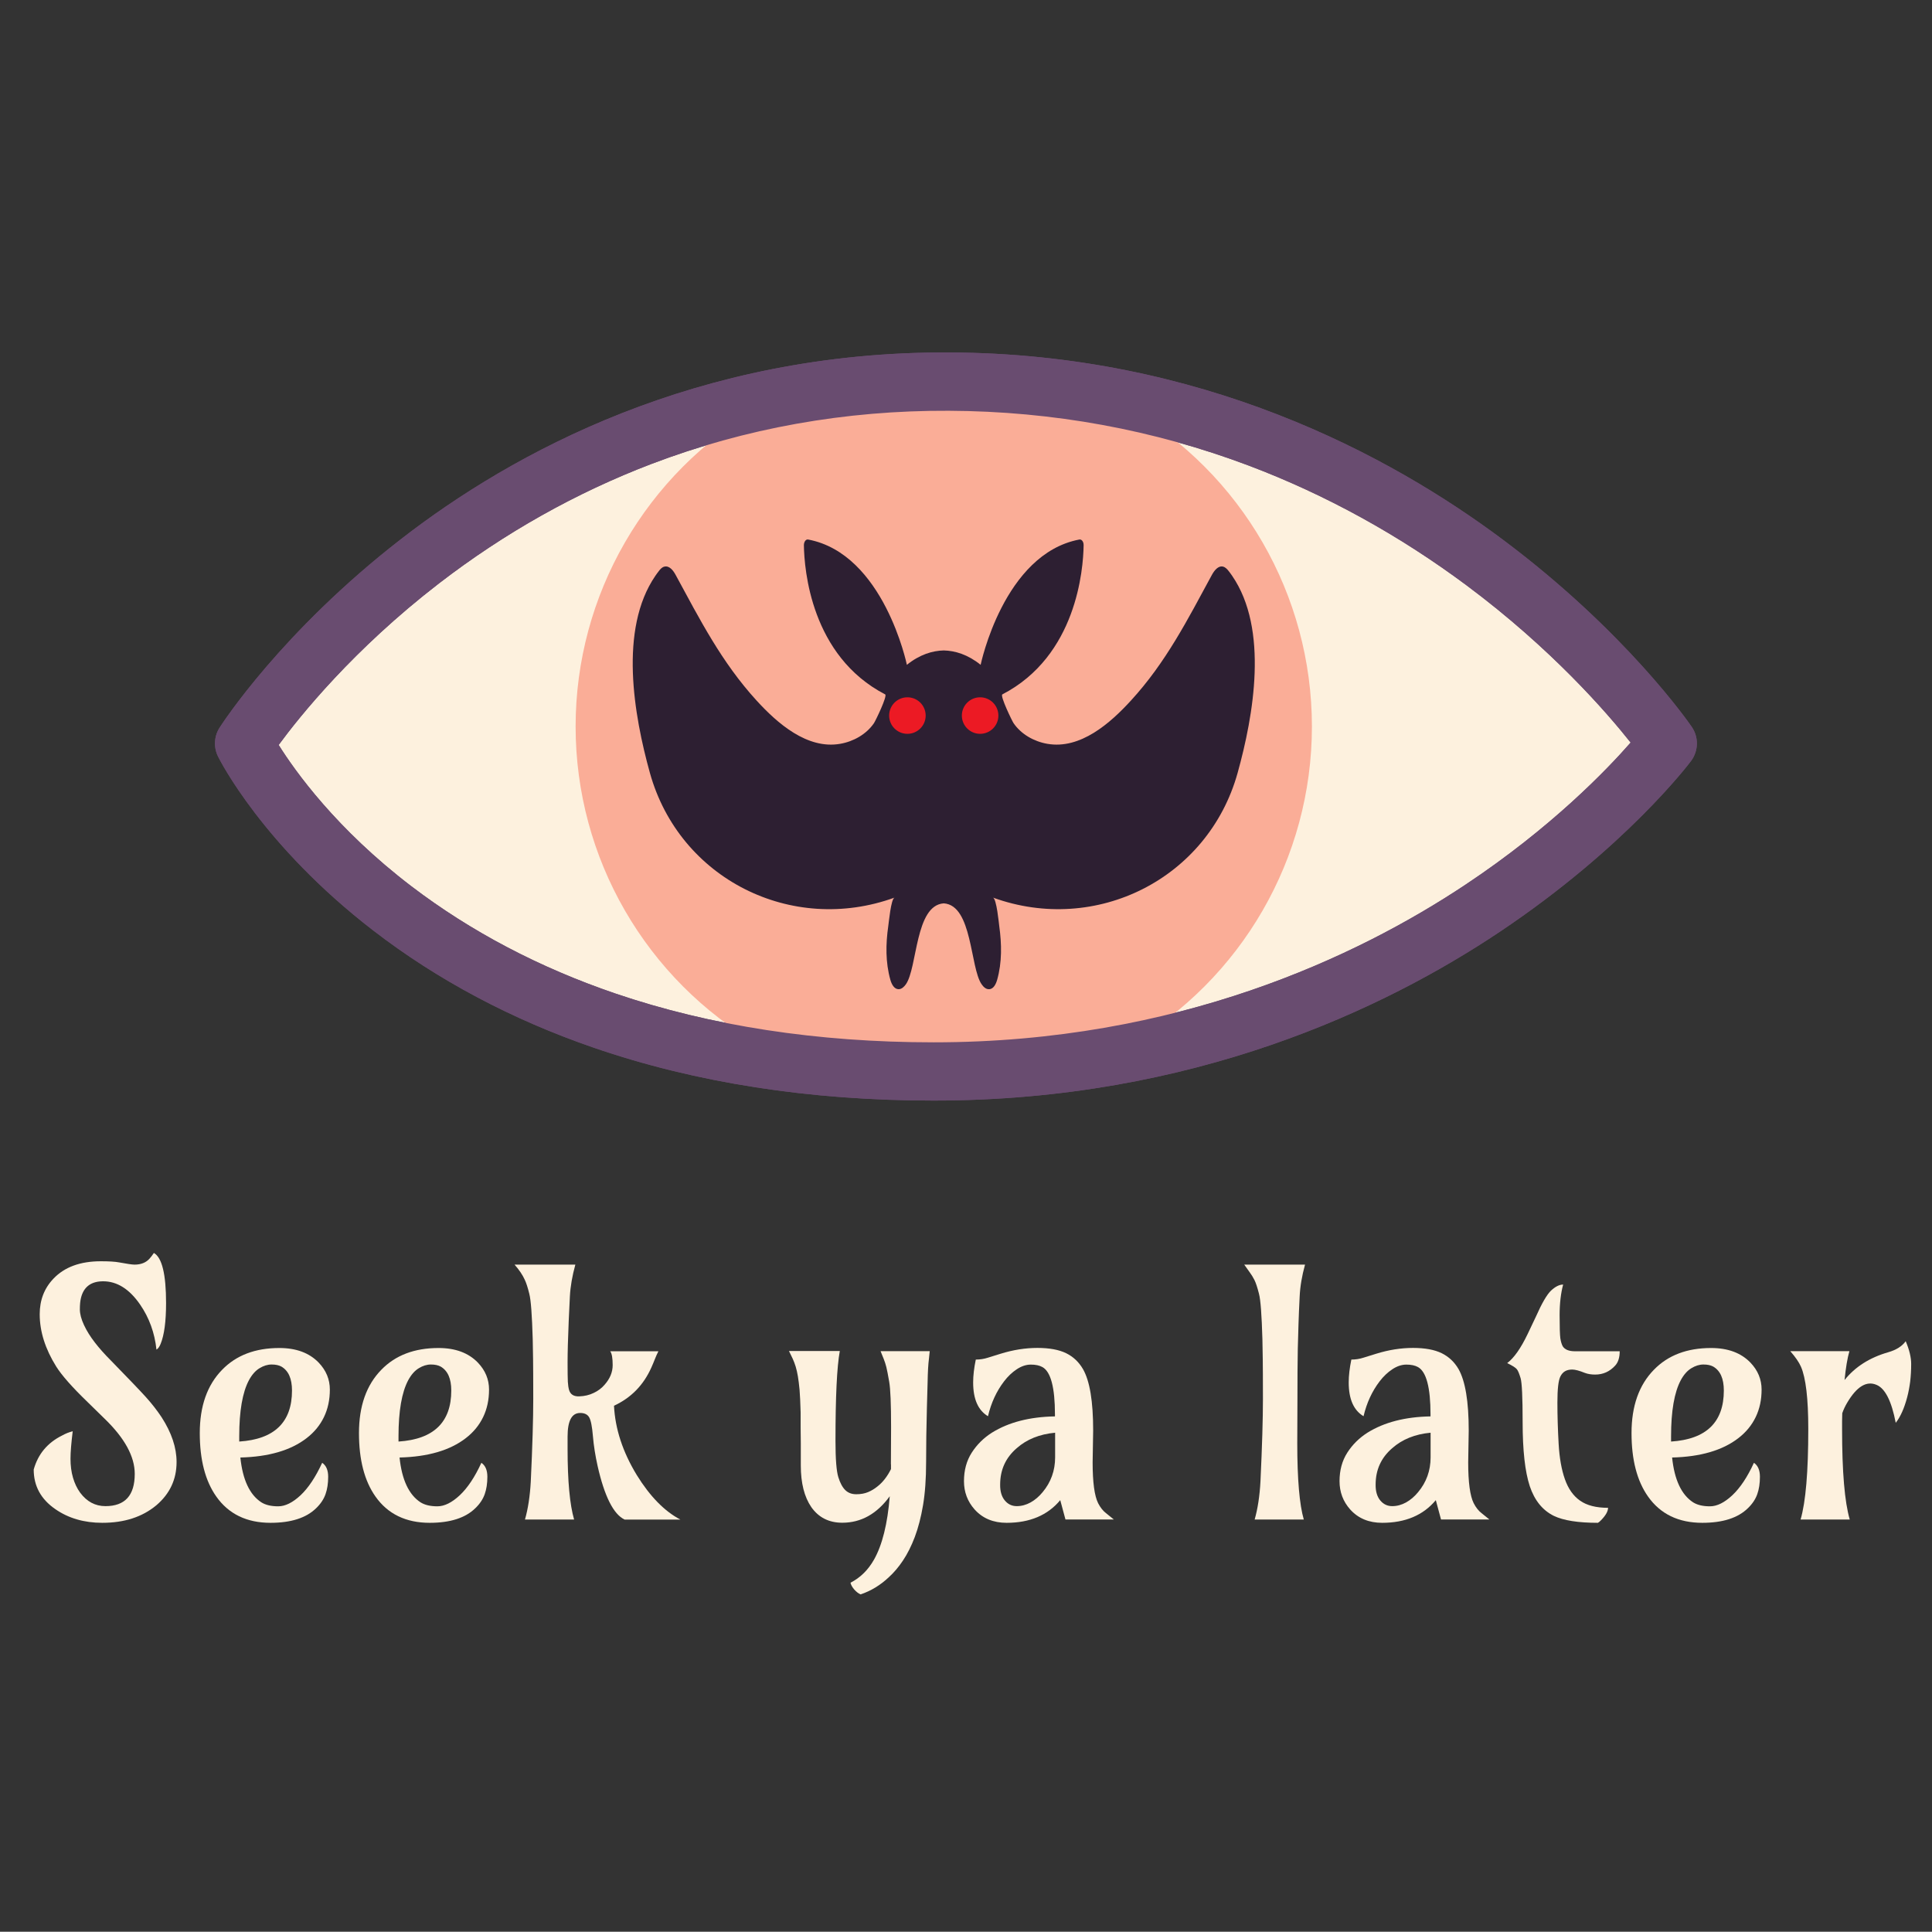 <?xml version="1.0" encoding="utf-8"?>
<!-- Generator: Adobe Illustrator 27.5.0, SVG Export Plug-In . SVG Version: 6.00 Build 0)  -->
<svg version="1.1" id="Layer_1" xmlns="http://www.w3.org/2000/svg" xmlns:xlink="http://www.w3.org/1999/xlink" x="0px" y="0px"
	 viewBox="0 0 2189.4 2189.1" style="enable-background:new 0 0 2189.4 2189.1;" xml:space="preserve">
<rect x="0" y="0" width="2189.4" height="2189.1" fill="#333333" stroke="none"/>
<style type="text/css">
	.st0{fill:#FDF1DE;}
	.st1{fill:#694C70;}
	.st2{fill:#FAAD97;}
	.st3{fill:#2D1F32;}
	.st4{fill:#EC1A24;}
</style>
<g>
	<g>
		<g>
			<path class="st0" d="M82.4,1621.9c-1.6,13.1-2.5,23.5-2.5,31.2c0,7.7,0.9,14.9,2.8,21.4c1.9,6.5,4.6,12.2,8.1,17
				c7.6,10.2,17.1,15.3,28.7,15.3c22.2,0,33.2-12.2,33.2-36.6c0-19.6-11.4-40.5-34.2-62.5L99,1588.6c-17.2-16.6-29-30-35.3-40
				C51.3,1528.7,45,1509,45,1489.3c0-16,5.2-29.4,15.5-40.2c12.5-13.2,30.4-19.8,53.8-19.8c9.2,0,16.1,0.4,20.8,1.3
				c8.7,1.6,14.5,2.5,17.4,2.5c7.3,0,13-2.3,17-6.8c1.5-1.6,3.1-3.8,4.9-6.4c9.2,5.2,13.8,24.1,13.8,56.8c0,20.9-2.1,36.3-6.2,46.3
				c-1.4,3.4-3,5.5-4.7,6.4c-2-19-8.2-36-18.5-51c-12.1-17.6-26.1-26.4-41.9-26.4c-13.6,0-22,6.2-25.1,18.7
				c-0.9,3.5-1.3,7.9-1.3,13.1c0,5.2,1.6,11.2,4.7,17.8c3.1,6.7,7.3,13.3,12.4,19.9c5.1,6.6,11,13.2,17.7,19.9
				c20.1,20.6,33.5,34.6,40.1,41.9c6.6,7.3,12.5,14.9,17.7,22.7c11.3,17.5,17,34.4,17,50.8c0,19.8-7.7,36.1-23,49.1
				c-15.9,13.2-36.2,19.8-61.2,19.8c-20.6,0-38.4-5.2-53.2-15.5c-16.4-11.3-24.5-26.3-24.5-44.9c4.9-17.5,15.6-30.3,32.1-38.5
				C74.4,1624.5,78.5,1622.9,82.4,1621.9z"/>
			<path class="st0" d="M365.1,1657.7c4.5,3,6.8,8.3,6.8,15.8c0,7.5-1,14.1-3,19.7c-2,5.7-5.5,11-10.6,15.9
				c-11.3,11.1-28.6,16.6-51.7,16.6c-26.9,0-47.5-9.9-61.5-29.8c-12.5-17.7-18.7-41.7-18.7-71.9c0-30.5,8.4-54.4,25.3-71.7
				c16-16.5,37.6-24.7,64.9-24.7c19,0,33.9,5.5,44.6,16.6c8.4,8.8,12.6,19,12.6,30.5s-2.2,21.9-6.7,31.2c-4.5,9.3-11,17.2-19.7,23.9
				c-17.9,13.8-42.9,21.1-75,21.9c2.6,25.3,10.6,42.2,23.8,50.8c4.8,3,11.1,4.5,19.1,4.5c7.9,0,16.4-4.2,25.3-12.5
				C349.5,1686.1,357.6,1673.9,365.1,1657.7z M271.2,1633.6c39.8-2.6,59.7-21.9,59.7-57.8c0-13.5-4-22.5-12.1-27.2
				c-2.8-1.5-6.4-2.3-11-2.3s-9.1,1.4-13.7,4.2c-4.6,2.8-8.6,7.3-12,13.6c-7.3,13.7-11,34.9-11,63.6V1633.6z"/>
			<path class="st0" d="M545.5,1657.7c4.5,3,6.8,8.3,6.8,15.8c0,7.5-1,14.1-3,19.7c-2,5.7-5.5,11-10.6,15.9
				c-11.3,11.1-28.6,16.6-51.7,16.6c-26.9,0-47.5-9.9-61.5-29.8c-12.5-17.7-18.7-41.7-18.7-71.9c0-30.5,8.4-54.4,25.3-71.7
				c16-16.5,37.6-24.7,64.9-24.7c19,0,33.9,5.5,44.6,16.6c8.4,8.8,12.6,19,12.6,30.5s-2.2,21.9-6.7,31.2c-4.5,9.3-11,17.2-19.7,23.9
				c-17.9,13.8-42.9,21.1-75,21.9c2.6,25.3,10.6,42.2,23.8,50.8c4.8,3,11.1,4.5,19.1,4.5c7.9,0,16.4-4.2,25.3-12.5
				C529.9,1686.1,538.1,1673.9,545.5,1657.7z M451.7,1633.6c39.8-2.6,59.7-21.9,59.7-57.8c0-13.5-4-22.5-12.1-27.2
				c-2.8-1.5-6.4-2.3-11-2.3s-9.1,1.4-13.7,4.2c-4.6,2.8-8.6,7.3-12,13.6c-7.3,13.7-11,34.9-11,63.6V1633.6z"/>
			<path class="st0" d="M643.2,1641.9c0,36.5,2.5,63.2,7.4,80.1h-55.7c3.5-12.2,5.7-26.6,6.6-43.2c1.9-40.1,2.8-71.3,2.8-93.5
				c0-22.2-0.1-37-0.2-44.7c-0.1-7.6-0.3-15.3-0.4-22.9c-0.8-27.1-2-44.3-3.9-51.6c-1.8-7.4-3.6-12.7-5.2-16
				c-2.4-5.3-6.2-11-11.5-17H652c-3.5,12.7-5.6,24.7-6.2,36.1l-1.3,27.4c-0.9,20.8-1.3,36.6-1.3,47.4c0,10.8,0.1,18.1,0.3,21.9
				c0.2,3.8,0.7,6.9,1.4,9.3c1.5,5,5.3,7.4,11.4,7.2c6.1-0.2,11.6-1.5,16.5-3.9c4.9-2.3,8.9-5.3,12.1-9c6.3-7,9.4-14.5,9.4-22.5
				s-0.9-13.2-2.8-15.7h54.6c-1.5,3-2.9,6.1-4.1,9.2c-1.2,3.1-2.5,6.2-3.9,9.3c-8.9,19.9-23,34.3-42.3,43.2
				c1.3,26.1,9.8,52.2,25.7,78.4c15,24.3,31.5,41.2,49.5,50.6h-63.2c-12.6-6-22.8-26.3-30.6-60.8c-2.6-11.7-4.4-23-5.3-33.8
				c-0.9-10.8-2.3-17.9-4.2-21.2c-1.9-3.3-5.3-5-10.2-5c-9.6,0-14.3,8.9-14.3,26.8V1641.9z"/>
			<path class="st0" d="M1009.6,1659.4l0.2-41.9c0-26.3-0.7-43.5-2.1-51.5c-1.4-8.1-2.5-13.7-3.3-16.9c-0.8-3.2-1.8-6.2-2.9-9
				l-3.6-8.9h55.7l-0.9,8.7c-0.8,6-1.3,14.9-1.5,26.4l-0.8,28.7c-0.6,22-0.9,42.6-0.9,61.7c0,19.1-1.2,35.5-3.5,49.1
				c-2.3,13.6-5.4,25.5-9.3,35.9c-3.9,10.3-8.4,19.2-13.4,26.7c-5,7.5-10.3,13.7-15.9,18.8c-9.6,9.1-20.3,15.6-32.1,19.6
				c-2.5-1-4.9-2.9-7.3-5.6c-2.3-2.7-3.7-5.3-4.2-7.6c11.1-5.7,19.9-14.3,26.6-26.1c9.4-16.6,15.4-40.6,17.9-71.9
				c-14.6,20-32.5,30-53.8,30c-15.1,0-26.8-5.9-35.1-17.7c-7.9-11.5-11.9-27.2-11.9-47.2v-25.5c0-5.7-0.1-11.5-0.2-17.4v-17.2
				c-0.3-11-0.7-19.5-1.2-25.6c-0.6-6.1-1.2-11.2-1.9-15.3c-0.7-4.1-1.5-7.7-2.5-11c-1-3.2-2.1-6.2-3.4-9l-4.2-8.7h57.6
				c-3.3,18-4.9,52-4.9,102.1c0,20.4,1.1,34,3.2,40.8c2.1,6.8,4.8,11.7,8,14.8c3.2,3.1,7.3,4.6,12.4,4.6c5,0,9.5-0.8,13.3-2.4
				c3.8-1.6,7.3-3.7,10.5-6.3c6.2-4.8,11.3-11.4,15.5-19.8V1659.4z"/>
			<path class="st0" d="M1238.8,1621.1l-0.6,36.2c0,22.5,2.1,37.9,6.2,46.1c2.5,4.9,5.5,8.7,8.9,11.3l8.9,7.2h-54.8l-5.9-21.9
				c-14.2,17.1-34.5,25.7-60.8,25.7c-15,0-27.1-5-36.2-15.1c-8.1-9.1-12.1-19.8-12.1-32.1c0-12.3,2.9-23.1,8.8-32.3
				c5.9-9.2,13.6-16.8,23.1-22.8c18.9-11.7,42.6-17.8,71.2-18.3v-2.1c0-30.6-4.7-48.5-14.2-53.8c-3.4-1.9-7.8-2.8-13.1-2.8
				c-5.4,0-10.7,1.8-16,5.3c-5.3,3.5-10.1,8.1-14.3,13.6c-8.6,11.2-14.7,24.4-18.3,39.6c-11.2-6.7-16.8-19.4-16.8-38.3
				c0-7.7,1-16.3,3-25.9c4.8,0,9.3-0.7,13.6-2.1l14.5-4.5c14.2-4.4,28.1-6.6,41.7-6.6s24.4,2,32.6,6c8.1,4,14.4,10,19,17.9
				C1235,1564.9,1238.8,1588.1,1238.8,1621.1z M1138.7,1700.4c3.6,4.3,8.1,6.4,13.5,6.4c5.4,0,10.6-1.4,15.7-4.2
				c5-2.8,9.6-6.7,13.6-11.6c9.4-11.2,14.2-24.4,14.2-39.5v-27.9c-17.6,1.6-32.2,7.5-43.6,17.6c-12.5,10.8-18.7,24.5-18.7,41.2
				C1133.3,1690.1,1135.1,1696.1,1138.7,1700.4z"/>
			<path class="st0" d="M1470.1,1635.5c0,40.8,2.5,69.6,7.4,86.5h-55.7c3.5-12.2,5.7-26.6,6.6-43.2c1.9-40.1,2.8-71.3,2.8-93.5
				c0-22.2-0.1-37-0.2-44.7c-0.1-7.6-0.3-15.3-0.4-22.9c-0.8-27.3-2-44.5-3.9-51.6c-1.8-7.1-3.5-12.3-5.1-15.5
				c-1.6-3.2-3.4-6.1-5.4-8.8l-6.2-8.7h68.9c-3.5,12.7-5.6,24.9-6.1,36.5c-0.6,11.6-1,21.9-1.3,30.9c-0.3,8.9-0.6,18.3-0.8,27.9
				c-0.3,16.1-0.4,35.3-0.4,57.6L1470.1,1635.5z"/>
			<path class="st0" d="M1664.4,1621.1l-0.6,36.2c0,22.5,2.1,37.9,6.2,46.1c2.5,4.9,5.5,8.7,8.9,11.3l8.9,7.2H1633l-5.9-21.9
				c-14.2,17.1-34.5,25.7-60.8,25.7c-15,0-27.1-5-36.2-15.1c-8.1-9.1-12.1-19.8-12.1-32.1c0-12.3,2.9-23.1,8.8-32.3
				c5.9-9.2,13.6-16.8,23.1-22.8c18.9-11.7,42.6-17.8,71.2-18.3v-2.1c0-30.6-4.7-48.5-14.2-53.8c-3.4-1.9-7.8-2.8-13.1-2.8
				c-5.4,0-10.7,1.8-16,5.3c-5.3,3.5-10.1,8.1-14.3,13.6c-8.6,11.2-14.7,24.4-18.3,39.6c-11.2-6.7-16.8-19.4-16.8-38.3
				c0-7.7,1-16.3,3-25.9c4.8,0,9.3-0.7,13.6-2.1l14.5-4.5c14.2-4.4,28.1-6.6,41.7-6.6s24.4,2,32.6,6c8.1,4,14.4,10,19,17.9
				C1660.5,1564.9,1664.4,1588.1,1664.4,1621.1z M1564.2,1700.4c3.6,4.3,8.1,6.4,13.5,6.4c5.4,0,10.6-1.4,15.7-4.2
				c5-2.8,9.6-6.7,13.6-11.6c9.4-11.2,14.2-24.4,14.2-39.5v-27.9c-17.6,1.6-32.2,7.5-43.6,17.6c-12.5,10.8-18.7,24.5-18.7,41.2
				C1558.8,1690.1,1560.6,1696.1,1564.2,1700.4z"/>
			<path class="st0" d="M1771.4,1455.7c-2.6,9.7-4,21.3-4,34.8c0,13.5,0.3,22.2,0.8,26c0.6,3.8,1.5,6.8,2.7,9.1
				c2.4,3.8,7,5.7,14,5.7h50.6c0,7-1.7,12.5-5.1,16.2c-6.2,6.8-13.7,10.2-22.7,10.2c-4.4,0-8.3-0.6-11.7-1.9
				c-6.2-2.5-11-3.8-14.3-3.8s-6.2,0.7-8.3,2c-2.1,1.3-3.8,3.2-5.1,5.8c-2.3,4.5-3.4,14.4-3.4,29.6c0,15.2,0.5,30.8,1.4,46.8
				c0.9,16,3.3,29.4,7.1,40.1c3.8,10.8,9.5,18.9,17.2,24.3c7.7,5.4,18.2,8.1,31.7,8.1c0,3.9-2.6,8.6-7.9,14c-1.4,1.5-2.6,2.5-3.6,3
				c-22.3,0-39-2.6-50-7.9c-12.7-6.3-21.8-17.5-27.2-33.6c-5.4-16.4-8.1-40.6-8.1-72.7c0-28.1-0.8-44.7-2.3-49.7s-2.9-8.5-4.2-10.1
				c-1.5-1.9-5.2-4.2-11-7c7.8-5.9,15.5-16.9,23.2-33l9.4-19.8c6.7-15.1,12.4-24.9,17.1-29.4
				C1762.6,1458,1767.1,1455.7,1771.4,1455.7z"/>
			<path class="st0" d="M1987.6,1657.7c4.5,3,6.8,8.3,6.8,15.8c0,7.5-1,14.1-3,19.7c-2,5.7-5.5,11-10.6,15.9
				c-11.3,11.1-28.6,16.6-51.7,16.6c-26.9,0-47.5-9.9-61.5-29.8c-12.5-17.7-18.7-41.7-18.7-71.9c0-30.5,8.4-54.4,25.3-71.7
				c16-16.5,37.6-24.7,64.9-24.7c19,0,33.9,5.5,44.6,16.6c8.4,8.8,12.6,19,12.6,30.5s-2.2,21.9-6.7,31.2c-4.5,9.3-11,17.2-19.7,23.9
				c-17.9,13.8-42.9,21.1-75,21.9c2.6,25.3,10.6,42.2,23.8,50.8c4.8,3,11.1,4.5,19.1,4.5s16.4-4.2,25.3-12.5
				C1972,1686.1,1980.2,1673.9,1987.6,1657.7z M1893.8,1633.6c39.8-2.6,59.7-21.9,59.7-57.8c0-13.5-4-22.5-12.1-27.2
				c-2.8-1.5-6.4-2.3-11-2.3s-9.1,1.4-13.7,4.2c-4.6,2.8-8.6,7.3-12,13.6c-7.3,13.7-11,34.9-11,63.6V1633.6z"/>
			<path class="st0" d="M2040.5,1721.9c5.8-19.9,8.7-54.1,8.7-102.5c0-34.5-2.8-58-8.3-70.6c-2.3-5.2-6.3-11-12.1-17.6h67
				c-2.3,7.9-4.1,18.8-5.5,32.7c11.8-14.8,28.3-25.4,49.5-31.5c9.1-2.6,15.7-6.8,19.8-12.5c4.2,9.9,6.2,18.5,6.2,25.7
				c0,7.2-0.4,13.8-1.1,19.9c-0.8,6.1-1.9,12.1-3.4,17.8c-3.3,12.5-7.6,22.2-13,29.1c-4.7-24.5-11.9-38.9-21.7-43
				c-11.3-4.9-22.4,1.8-33.2,20c-2.3,3.8-4.2,7.8-5.7,12.1c-0.1,2.9-0.2,5.9-0.2,8.9c0,3,0,6,0,9.1c0,48.5,2.9,82.6,8.7,102.5
				H2040.5z"/>
		</g>
	</g>
	<g>
		<g>
			<g>
				<path class="st0" d="M276.7,842.5c0,0,263.2-412.3,798.9-410s814.4,410,814.4,410s-278.7,371.7-832,371.7
					C460.2,1214.2,276.7,842.5,276.7,842.5z"/>
			</g>
			<path class="st1" d="M1057.9,1247.2c-140,0-269.5-20.1-385-59.9c-93-32-177.1-76.7-250-132.9C297.8,958,249,861.2,247,857.1
				c-5.1-10.4-4.4-22.7,1.8-32.4c2.8-4.4,70.4-109.1,206.2-214.2c125.2-97,334.7-212.4,620.7-211.1
				c285.7,1.2,499.1,116.2,627.7,212.4c139.4,104.3,210.8,207.6,213.8,212c8,11.7,7.6,27.1-0.8,38.5c-3,4-74.7,98.5-216.6,193.5
				C1569.3,1143.1,1352.1,1247.2,1057.9,1247.2z M315.8,844.2c18.6,29.7,65.4,95.4,150.6,160.3c67.2,51.2,144.8,92,230.7,121.3
				c107.9,36.8,229.3,55.4,360.9,55.4c276.3,0,480.3-97.2,602.8-178.7c97-64.5,159.8-129.8,187.1-161
				c-26.8-33.8-89.5-106.3-186-178.2c-76.7-57.1-159.6-102.7-246.3-135.5c-108-40.8-222.5-61.8-340.2-62.3
				c-117.6-0.6-231,19.8-337.3,60.3c-85.2,32.5-166.2,78-240.6,135.3C400.3,736,339.5,811.9,315.8,844.2z M276.7,842.5L276.7,842.5
				L276.7,842.5z"/>
		</g>
		<g>
			<g>
				<circle class="st2" cx="1069.5" cy="823.3" r="417.2"/>
			</g>
		</g>
		<g>
			<g>
				<g>
					<path class="st3" d="M1396.3,652.5c-1.2-1.8-2.5-3.5-3.8-5.2c-1.7-2.2-3.8-4.5-6.5-5.2c-5.5-1.3-9.9,4.4-12.6,9.3
						c-27.7,51-52,99.1-91.8,142.5c-23.4,25.6-57.3,55.6-94.8,49c-15-2.6-29.6-10.8-38.2-23.4c-1.5-2.1-15.6-31.1-12.7-32.6
						c84.1-43.6,91.7-141.6,92.1-169c0.1-3.9-2.2-7-4.8-6.5c-85.9,16.2-111.9,142-111.9,142c-14.7-11.8-29.1-16-41.8-16.3v0
						c0,0,0,0,0,0c0,0,0,0,0,0v0c-12.7,0.3-27.1,4.5-41.8,16.3c0,0-26-125.8-111.9-142c-2.6-0.5-4.8,2.6-4.8,6.5
						c0.4,27.4,8,125.4,92.1,169c2.9,1.5-11.2,30.5-12.7,32.6c-8.6,12.6-23.2,20.8-38.2,23.4c-37.5,6.6-71.4-23.4-94.8-49
						c-39.7-43.5-64.1-91.5-91.8-142.5c-2.7-5-7.1-10.6-12.6-9.3c-2.8,0.6-4.8,2.9-6.5,5.2c-1.3,1.7-2.6,3.4-3.8,5.2
						c-41.6,60.6-24.3,158.3-6.2,223.4c33.5,120.2,160.6,183.6,277.2,141.3c-4.1,1.5-6.5,28.8-7.1,32.4c-2.9,20.2-3.2,41,2.4,60.8
						c1.4,4.9,4.2,10.5,9.3,10.6c3.5,0,6.3-2.8,8.3-5.6c13.2-19,10.3-89.5,42.9-91.7c32.6,2.2,29.7,72.7,42.9,91.7
						c2,2.9,4.8,5.7,8.3,5.6c5.1,0,7.9-5.7,9.3-10.6c5.6-19.8,5.2-40.6,2.4-60.8c-0.5-3.6-3-30.9-7.1-32.4
						c116.6,42.3,243.7-21.2,277.2-141.3C1420.6,810.8,1437.9,713.1,1396.3,652.5z"/>
				</g>
			</g>
		</g>
		<g>
			<g>
				<circle class="st4" cx="1028.3" cy="810.9" r="20.7"/>
			</g>
		</g>
		<g>
			<g>
				<circle class="st4" cx="1110.7" cy="810.9" r="20.7"/>
			</g>
		</g>
		<g>
			<path class="st1" d="M1057.9,1247.2c-140,0-269.5-20.1-385-59.9c-93-32-177.1-76.7-250-132.9C297.8,958,249,861.2,247,857.1
				c-5.1-10.4-4.4-22.7,1.8-32.4c2.8-4.4,70.4-109.1,206.2-214.2c125.2-97,334.7-212.4,620.7-211.1
				c285.7,1.2,499.1,116.2,627.7,212.4c139.4,104.3,210.8,207.6,213.8,212c8,11.7,7.6,27.1-0.8,38.5c-3,4-74.7,98.5-216.6,193.5
				C1569.3,1143.1,1352.1,1247.2,1057.9,1247.2z M315.8,844.2c18.6,29.7,65.4,95.4,150.6,160.3c67.2,51.2,144.8,92,230.7,121.3
				c107.9,36.8,229.3,55.4,360.9,55.4c276.3,0,480.3-97.2,602.8-178.7c97-64.5,159.8-129.8,187.1-161
				c-26.8-33.8-89.5-106.3-186-178.2c-76.7-57.1-159.6-102.7-246.3-135.5c-108-40.8-222.5-61.8-340.2-62.3
				c-117.6-0.6-231,19.8-337.3,60.3c-85.2,32.5-166.2,78-240.6,135.3C400.3,736,339.5,811.9,315.8,844.2z M276.7,842.5L276.7,842.5
				L276.7,842.5z"/>
		</g>
	</g>
</g>
</svg>
